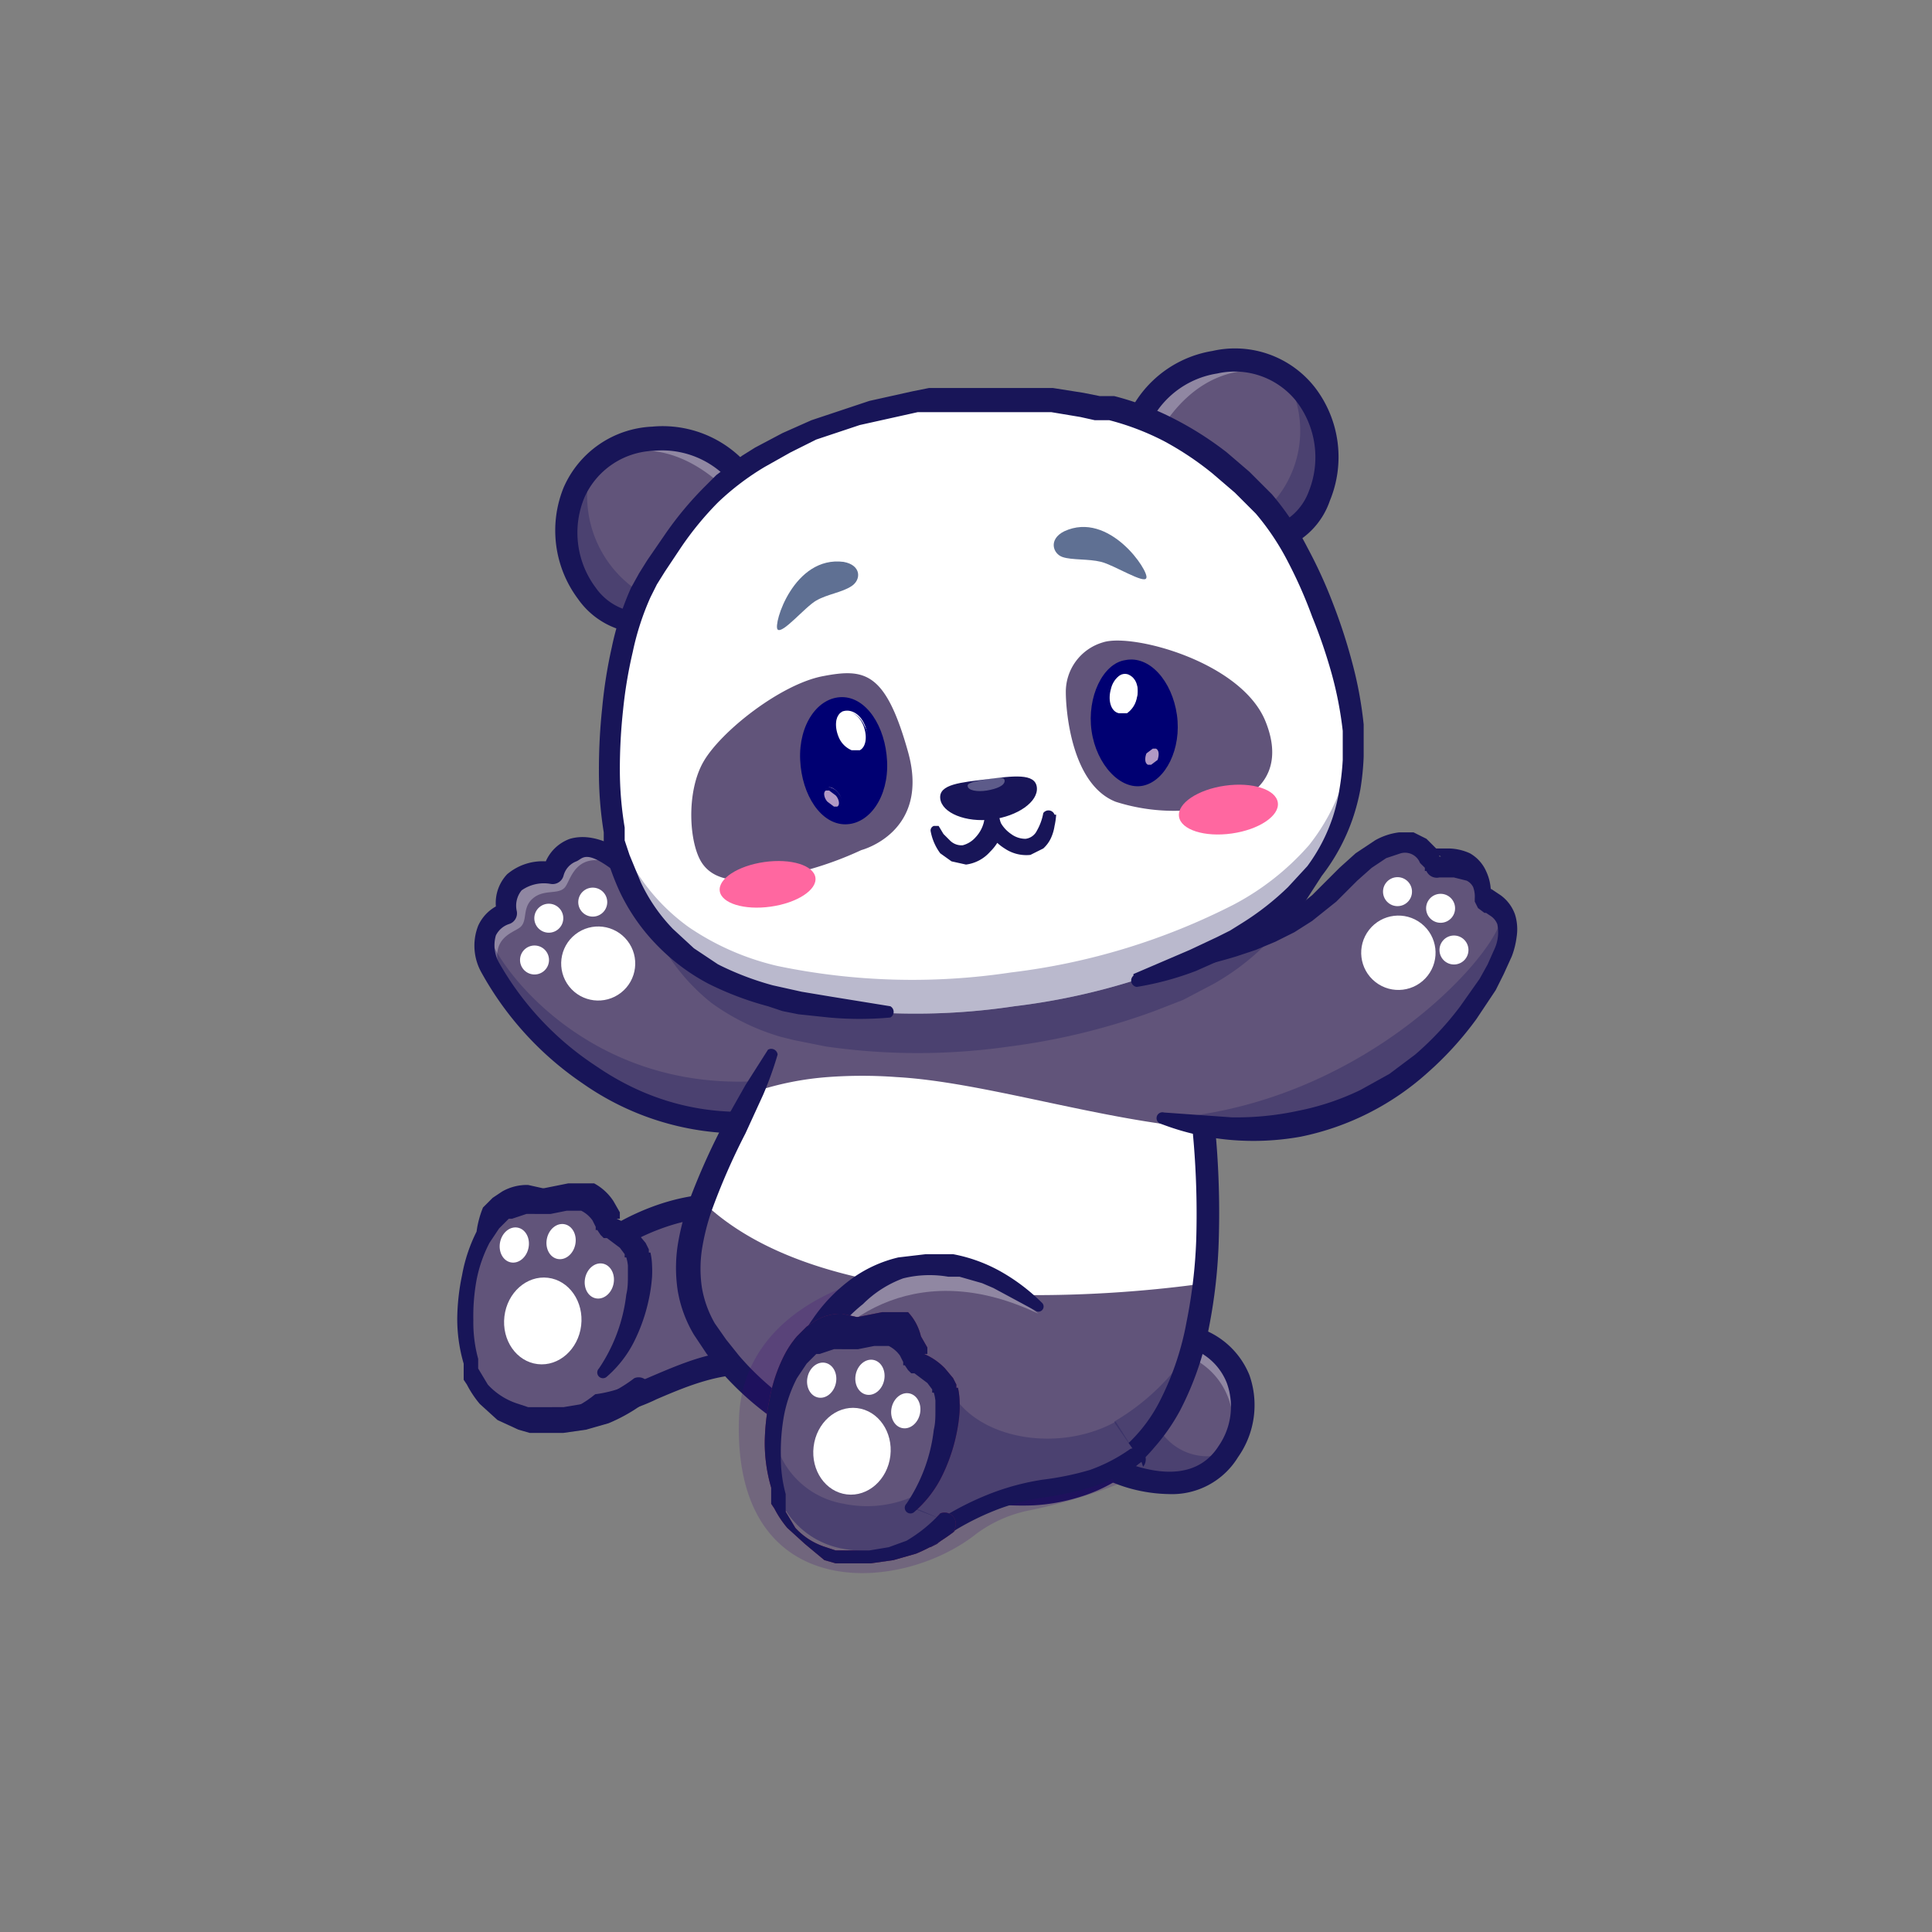 <svg id="Layer_1" data-name="Layer 1" xmlns="http://www.w3.org/2000/svg" viewBox="0 0 120 120">
  <rect x="0" y="0" width="120" height="120" fill="#808080" stroke="none"/>
  <title>Container1</title>
  <g>
    <g>
      <g>
        <path d="M68.6,84.6s3-2.1,5.4-1.5,4.3,3.9,2.3,7.1-7.7.9-7.7.9Z" style="fill: #61547a"/>
        <g style="opacity: 0.3">
          <path d="M68.6,84.6v.6c1-.6,3.1-1.6,4.8-1.1a4.5,4.5,0,0,1,2.6,6.5l.2-.3c2-3.2.3-6.4-2.3-7.1S68.6,84.6,68.6,84.6Z" style="fill: #fff"/>
        </g>
        <g style="opacity: 0.3">
          <path d="M76.4,90.1h0c-2.3,4-7.8,1-7.8,1V84.6a10.6,10.6,0,0,1,2.9-1.4v3.6a3.5,3.5,0,0,0,4.8,3.4Z" style="fill: #181558"/>
        </g>
        <path d="M72.6,92.8a9.6,9.6,0,0,1-4.3-1.1.7.7,0,0,1-.4-.6V84.6a.7.7,0,0,1,.3-.6c.1-.1,3.3-2.3,6-1.6a5.1,5.1,0,0,1,3.4,3,5.6,5.6,0,0,1-.7,5.1A4.8,4.8,0,0,1,72.6,92.8Zm-3.3-2.2c1.2.5,4.7,1.9,6.4-.8a4.3,4.3,0,0,0,.5-3.9,3.7,3.7,0,0,0-2.4-2.2c-1.5-.4-3.6.6-4.5,1.2Z" style="fill: #181558"/>
      </g>
      <path d="M52.6,68.6c-14.1,4.9-21.3-6.8-22-8.4s1-3.4,1-3.4c-.4-3,2.9-2.5,2.9-2.5s.8-3.8,5.9.8l.6.5C44,58,48.5,58.8,52,59.1h.3l.2,6.8v2.6Z" style="fill: #61547a"/>
      <g style="opacity: 0.3">
        <path d="M38.9,54c-3.1-1.6-3.4.6-3.8,1.1s-1.3.1-2,.7-.3,1.4-.8,1.8-2.2.7-1,3.4a17,17,0,0,0,2.6,3.7,17.9,17.9,0,0,1-3.4-4.4c-1.3-2.7,1-3.4,1-3.4-.4-3,2.8-2.5,2.8-2.5S35,51.1,38.9,54Z" style="fill: #fff"/>
      </g>
      <g style="opacity: 0.3">
        <path d="M52.6,68.6h0c-14.1,4.9-21.3-6.8-22-8.4a2.8,2.8,0,0,1-.2-2.3v.3c.9,2.5,7.6,11.1,20,8.5A1.8,1.8,0,0,1,52.6,68.6Z" style="fill: #181558"/>
      </g>
      <path d="M46,70.4a17.1,17.1,0,0,1-9.8-3.1,20,20,0,0,1-6.3-6.9,3.4,3.4,0,0,1-.2-2.9,2.6,2.6,0,0,1,1.1-1.2,2.6,2.6,0,0,1,.7-2,3.4,3.4,0,0,1,2.4-.8,2.6,2.6,0,0,1,1.5-1.4c1.4-.4,3.1.3,5.3,2.3s8.1,3.7,11.7,3.9a.7.7,0,1,1-.1,1.4c-3.8-.2-9.1-1.1-12.5-4.2s-3.5-2.2-4-2a1.3,1.3,0,0,0-.8.9.7.7,0,0,1-.8.5,2.4,2.4,0,0,0-1.8.4,1.5,1.5,0,0,0-.3,1.3.7.7,0,0,1-.5.8h0a1.4,1.4,0,0,0-.8.7,2.2,2.2,0,0,0,.2,1.7A18.7,18.7,0,0,0,37,66.2c4.5,3.1,9.7,3.7,15.4,1.7a.7.7,0,1,1,.5,1.3A20.7,20.7,0,0,1,46,70.4Z" style="fill: #181558"/>
      <ellipse cx="37.1" cy="59.9" rx="2.3" ry="2.3" transform="translate(-29 35.6) rotate(-38.1)" style="fill: #fff"/>
      <circle cx="33.2" cy="59.6" r="0.9" transform="translate(-30.5 35.2) rotate(-39.9)" style="fill: #fff"/>
      <circle cx="34.1" cy="57.1" r="0.9" transform="translate(-28.7 35.1) rotate(-39.9)" style="fill: #fff"/>
      <circle cx="36.8" cy="56.1" r="0.9" transform="translate(-27.4 36.6) rotate(-39.9)" style="fill: #fff"/>
      <path d="M47.9,84.7c-6-1.2-11,5.4-14.2,1.3s5.7-12.3,12.4-11.1" style="fill: #61547a"/>
      <path d="M36.3,88.1a3.8,3.8,0,0,1-3.1-1.6c-1.3-1.6-1.3-3.7,0-5.8,2.2-3.7,8.1-7.3,13-6.4a.7.7,0,1,1-.2,1.4c-4.3-.7-9.7,2.5-11.6,5.8-.7,1.1-1.3,2.8-.1,4.2s3.1,1.1,5.9-.1,4.9-2.1,7.9-1.5a.7.7,0,1,1-.3,1.4c-2.5-.5-4.9.5-7,1.4A12.2,12.2,0,0,1,36.3,88.1Z" style="fill: #181558"/>
      <path d="M74.8,79.6c-.8,7.7-4,13.5-11.7,13.1a20.7,20.7,0,0,1-5.3-1.1C53,90.1,48.1,88.3,44.7,84l-.8-1.2c-1.7-2.6-1.4-5.3-.3-8.3a65.7,65.7,0,0,1,3.2-6.8c1.9-3.8,4-8,4.6-12.8l20.3,1.3A73.1,73.1,0,0,1,74.7,70,47.3,47.3,0,0,1,74.8,79.6Z" style="fill: #fff"/>
      <path d="M74.9,79.7a28.4,28.4,0,0,1-.5,3.3c-.7,3.3-2,6-4.2,7.7s-6.7,2.9-12.4,1-10.6-3.7-13.9-8.8c-1.7-2.6-1.4-5.3-.3-8.3h0C51.4,82.2,69.4,80.5,74.9,79.7Z" style="fill: #61547a"/>
      <g style="opacity: 0.3">
        <path d="M74.4,83c-.7,3.3-2,6-4.2,7.7l-1-2.4A14.1,14.1,0,0,0,74.4,83Z" style="fill: #181558"/>
      </g>
      <path d="M74.8,70.1c-6.4-.5-13.7-2.9-19.1-3.2a28.9,28.9,0,0,0-4.3,0,18.8,18.8,0,0,0-4.5.9c.6-1.1.7-2.5,1.2-3.6s2.2-3.8,2.8-5.9a25.9,25.9,0,0,0,.7-3.3l20.3,1.3c.4,1.2.7,2.4,1,3.6l.6,2.3A70.9,70.9,0,0,1,74.7,70Z" style="fill: #61547a"/>
      <path d="M72.5,56A68.2,68.2,0,0,1,75,66.4,55.3,55.3,0,0,1,75.7,77a32.8,32.8,0,0,1-.6,5.4,19.1,19.1,0,0,1-1.8,5.2,12.3,12.3,0,0,1-1.6,2.3,10.2,10.2,0,0,1-2.1,1.9,9.9,9.9,0,0,1-2.6,1.2,11.8,11.8,0,0,1-2.8.5,18.2,18.2,0,0,1-5.4-.6l-1.3-.4L56.3,92l-2.5-.9a28.5,28.5,0,0,1-4.9-2.4,18.9,18.9,0,0,1-4.2-3.6l-.4-.5-.4-.5-.8-1.2a7.9,7.9,0,0,1-1-2.7,9.4,9.4,0,0,1,0-2.9,15.6,15.6,0,0,1,.7-2.7A42,42,0,0,1,45,69.7l1.3-2.3,1.4-2.2a.4.4,0,0,1,.6.3,21.9,21.9,0,0,1-.9,2.5l-1.1,2.4a40.7,40.7,0,0,0-2.1,4.8,14.2,14.2,0,0,0-.6,2.4,8,8,0,0,0,0,2.4,6.7,6.7,0,0,0,.8,2.2l.7,1,.4.5.4.5a17.4,17.4,0,0,0,3.8,3.3,27.3,27.3,0,0,0,4.6,2.3l2.5.9L58,91l1.2.4a16.8,16.8,0,0,0,5,.6,9.2,9.2,0,0,0,4.7-1.4,9.6,9.6,0,0,0,3.2-3.7,17.8,17.8,0,0,0,1.6-4.8,31.4,31.4,0,0,0,.6-5.1,53.9,53.9,0,0,0-.7-10.4,66.8,66.8,0,0,0-2.5-10.2h0a.7.7,0,1,1,1.3-.4Z" style="fill: #181558"/>
      <g style="opacity: 0.3">
        <polygon points="86.5 66.8 86.5 66.8 86.5 66.8 86.5 66.8" style="fill: #fff"/>
      </g>
      <path d="M93.2,59.2c-.6,1.6-6,12.4-18.5,10.8L72,69.5l-.4-6.7L71.4,60l1.4-.2a24,24,0,0,0,6.6-2.1,13,13,0,0,0,3.6-2.7c4.6-5,5.8-1.3,5.8-1.3s3.2-.8,3.1,2.2C92,55.9,94.2,56.4,93.2,59.2Z" style="fill: #61547a"/>
      <g style="opacity: 0.3">
        <path d="M72,69.5h0c14.4,3.6,20.6-8.6,21.2-10.3a2.8,2.8,0,0,0,0-2.3v.3C92.5,59.8,84.2,68.8,72,69.5Z" style="fill: #181558"/>
      </g>
      <path d="M71.3,59.4a29.1,29.1,0,0,0,4.8-1.1l1.2-.4,1.1-.5,1.1-.5,1-.6.5-.3.5-.4.4-.4.4-.4.2-.2.2-.2.5-.5,1-.9,1.2-.8a4,4,0,0,1,1.5-.5h.9l.8.4.6.6.2.3v.2h.1l-.8-.5H90a3.3,3.3,0,0,1,1.3.3,2.4,2.4,0,0,1,1,1.1,3.1,3.1,0,0,1,.3,1.3h0v-.2h0l.6.4a2.5,2.5,0,0,1,.9,1.2,3.1,3.1,0,0,1,.1,1.4,5.2,5.2,0,0,1-.3,1.2l-.5,1.1-.5,1-1.2,1.8a20.6,20.6,0,0,1-3,3.3,16.8,16.8,0,0,1-7.9,4,16.6,16.6,0,0,1-4.4.2,15.9,15.9,0,0,1-4.3-1,.3.3,0,0,1,.2-.7h0l4.2.3a18.1,18.1,0,0,0,4.1-.4,16,16,0,0,0,3.9-1.3l1.8-1,1.6-1.2a18.9,18.9,0,0,0,2.8-3l1.2-1.7.5-.9.4-.9a2.5,2.5,0,0,0,.2-1.6,1.1,1.1,0,0,0-.4-.5l-.3-.2h-.1l-.4-.3-.2-.4v-.2h0a1.7,1.7,0,0,0-.1-.7.9.9,0,0,0-.4-.4l-.8-.2h-.9a.7.7,0,0,1-.8-.4h-.1v-.2l-.3-.3A1,1,0,0,0,87,53l-.9.3-.9.6-.9.8-.4.4-.2.2-.2.2-.5.5-.5.4-.5.4-.5.4-1.1.7-1.2.6-1.2.5-1.2.4a30.4,30.4,0,0,1-5.1,1.1.7.7,0,0,1-.2-1.4Z" style="fill: #181558"/>
      <path d="M37.6,37.8c.9.7,2,1.1,2.7.1l.6-1a12.9,12.9,0,0,1,1.5-2.3,14.2,14.2,0,0,1,3.8-3.1.9.9,0,0,0,.5-.9c-.4-2-2-3.3-5.3-3.4a6.9,6.9,0,0,0-4.5,1.5l-.3.3h-.4a3.2,3.2,0,0,0-.5.9A6.3,6.3,0,0,0,37.6,37.8Z" style="fill: #61547a"/>
      <g style="opacity: 0.3">
        <path d="M36.9,28.8c4.6-2.5,8.2,1.4,9.3,2.8a.9.9,0,0,0,.5-.9c-.4-2-2-3.3-5.3-3.4A6.9,6.9,0,0,0,36.9,28.8Z" style="fill: #fff"/>
      </g>
      <g style="opacity: 0.3">
        <path d="M37.6,37.8c.9.7,2,1.1,2.7.1l.6-1a2.4,2.4,0,0,1-1.7-.5,7.1,7.1,0,0,1-2.5-7.4h-.4a3.2,3.2,0,0,0-.5.9A6.3,6.3,0,0,0,37.6,37.8Z" style="fill: #181558"/>
      </g>
      <path d="M39.4,39.3a5,5,0,0,1-3.5-2.1,7.1,7.1,0,0,1-.9-6.9,6.3,6.3,0,0,1,5.5-3.8,7,7,0,0,1,6.9,3.8.7.7,0,0,1-1.3.7,5.6,5.6,0,0,0-5.5-3,4.9,4.9,0,0,0-4.3,2.9,5.7,5.7,0,0,0,.7,5.6,3.6,3.6,0,0,0,2.4,1.5.7.7,0,0,1,.1,1.4Z" style="fill: #181558"/>
      <path d="M70.7,27.5c.2,1.6,1.8.6,4.9,2.8A18.1,18.1,0,0,1,78,32.4a2.1,2.1,0,0,0,3-.4,6.3,6.3,0,0,0,0-7.6c-1-1.5-3.8-2.3-6.3-1.6S70.5,25.4,70.7,27.5Z" style="fill: #61547a"/>
      <g style="opacity: 0.3">
        <path d="M77.3,31.7l.7.7a2.1,2.1,0,0,0,3-.4,6.3,6.3,0,0,0,0-7.6,3.6,3.6,0,0,0-1.2-1.1,6.7,6.7,0,0,1-.4,7.5A2.3,2.3,0,0,1,77.3,31.7Z" style="fill: #181558"/>
      </g>
      <g style="opacity: 0.3">
        <path d="M79.5,23.2c-5.1-1.2-7.6,3.5-8.2,5.1-.4-.2-.6-.4-.7-.8-.2-2,1.1-3.7,4.2-4.6A6.9,6.9,0,0,1,79.5,23.2Z" style="fill: #fff"/>
      </g>
      <path d="M79.4,34a.7.7,0,0,1-.1-1.4,3.6,3.6,0,0,0,2-2.1,5.7,5.7,0,0,0-.8-5.6,4.9,4.9,0,0,0-4.9-1.7A5.6,5.6,0,0,0,71,27.5a.7.7,0,0,1-1.4-.3,7,7,0,0,1,5.7-5.4,6.3,6.3,0,0,1,6.4,2.3,7.1,7.1,0,0,1,.9,7,4.8,4.8,0,0,1-3,3Z" style="fill: #181558"/>
      <g style="opacity: 0.3">
        <path d="M79.5,57.7a15.1,15.1,0,0,1-4.1,3.4l-1.9,1-1.8.7a41.5,41.5,0,0,1-9,2.2A40,40,0,0,1,51.3,65l-2-.4-.8-.2a13.9,13.9,0,0,1-4.3-2.1,12.4,12.4,0,0,1-4.4-7v-.6c3.1,2.5,7.6,3.3,11.2,3.5a25.9,25.9,0,0,0,.7-3.3l20.3,1.3c.4,1.2.7,2.4,1,3.6A24,24,0,0,0,79.5,57.7Z" style="fill: #181558"/>
      </g>
      <path d="M38,51.8l.2.8a12.4,12.4,0,0,0,4.8,7.1,16.3,16.3,0,0,0,5.5,2.4,41.2,41.2,0,0,0,14.5.4,41.1,41.1,0,0,0,13.8-4.2,16.3,16.3,0,0,0,4.7-3.7,12.4,12.4,0,0,0,2.7-8.1,9.7,9.7,0,0,0,0-1.1C83.7,41.4,81.1,34,78,31a27.4,27.4,0,0,0-4.2-3.4c-3.3-2.1-7.5-3.3-14.7-2.9H57.9l-1.2.2c-7.1,1.4-10.8,3.8-13.5,6.7A27.7,27.7,0,0,0,40,36C37.7,39.9,37.2,47.9,38,51.8Z" style="fill: #fff"/>
      <g style="opacity: 0.3">
        <path d="M38.1,51.8l.2.8A12.4,12.4,0,0,0,43,59.7a16.3,16.3,0,0,0,5.5,2.4,41.2,41.2,0,0,0,14.5.4,41.1,41.1,0,0,0,13.8-4.2,16.3,16.3,0,0,0,4.7-3.7,12.4,12.4,0,0,0,2.7-8.1,9.7,9.7,0,0,0,0-1.1l-.2-1h0a12.4,12.4,0,0,1-2.7,8.1,16.3,16.3,0,0,1-4.7,3.7,41.1,41.1,0,0,1-13.8,4.2,41.1,41.1,0,0,1-14.5-.4,16.3,16.3,0,0,1-5.5-2.4A12.4,12.4,0,0,1,38,50.6h0C38,50.9,38,51.4,38.1,51.8Z" style="fill: #181558"/>
      </g>
      <path d="M70.4,60.5,73.9,59l1.7-.8.8-.4.8-.5A17,17,0,0,0,80,55.1l1.2-1.3a10.9,10.9,0,0,0,1.6-3.1,11.5,11.5,0,0,0,.4-1.7,16.3,16.3,0,0,0,.2-1.8V45.4a22.9,22.9,0,0,0-.7-3.6,32.6,32.6,0,0,0-1.2-3.5A28.3,28.3,0,0,0,80,34.9a15.7,15.7,0,0,0-2-3l-1.3-1.3-.7-.6-.7-.6a19.1,19.1,0,0,0-3-2,16.2,16.2,0,0,0-3.4-1.3H68l-.9-.2-1.8-.3H57l-.9.2-.9.2-.9.2-.9.2-.9.3-.9.3-.9.3-.8.4-.8.4-1.6.9a16.2,16.2,0,0,0-2.9,2.2A19.7,19.7,0,0,0,42.3,34l-1,1.5-.5.8-.4.8a16.7,16.7,0,0,0-1.1,3.4,28.1,28.1,0,0,0-.6,3.6,34.2,34.2,0,0,0-.2,3.7,21.9,21.9,0,0,0,.3,3.6v.8l.3.9.7,1.7a10.7,10.7,0,0,0,2,2.9l1.3,1.2,1.5,1a18.1,18.1,0,0,0,3.4,1.3l.9.2.9.2,1.8.3,3.7.6h0a.4.4,0,0,1,0,.7,21,21,0,0,1-3.8,0l-1.9-.2-1-.2-.9-.3a19.5,19.5,0,0,1-3.7-1.4,12.7,12.7,0,0,1-3.2-2.4,12.3,12.3,0,0,1-2.3-3.3,15.5,15.5,0,0,1-.7-1.8l-.3-.9v-1a23.5,23.5,0,0,1-.3-3.9,35.7,35.7,0,0,1,.2-3.8,29.9,29.9,0,0,1,.6-3.8,18,18,0,0,1,1.2-3.7l.5-.9.5-.8,1.1-1.6a21.2,21.2,0,0,1,2.5-3l.7-.7.8-.6.8-.6.8-.5,1.7-.9.9-.4.9-.4.9-.3.9-.3.9-.3.9-.3.9-.2.9-.2.9-.2,1-.2h7.7l1.9.3,1,.2h.9a17.7,17.7,0,0,1,3.7,1.4,20.6,20.6,0,0,1,3.3,2.1l.7.6.7.6,1.4,1.4a17.1,17.1,0,0,1,2.2,3.3,29.2,29.2,0,0,1,1.6,3.5,34.1,34.1,0,0,1,1.2,3.7,24.3,24.3,0,0,1,.7,3.8v2a16.4,16.4,0,0,1-.2,2,13,13,0,0,1-.5,1.9,12.4,12.4,0,0,1-1.9,3.5L81,56.1a18.4,18.4,0,0,1-3.1,2.4L77,59l-.9.5-1.8.8a18.6,18.6,0,0,1-3.7,1,.4.4,0,0,1-.2-.7Z" style="fill: #181558"/>
      <path d="M77.1,49.6s3-1.1,1.5-4.8-8.3-5.5-10.1-4.9A3.2,3.2,0,0,0,66.2,43c0,1,.3,5.7,3.1,6.8A11.9,11.9,0,0,0,77.1,49.6Z" style="fill: #61547a"/>
      <path d="M53.5,52.8s4.3-1.1,2.9-6.1-2.7-5.2-5.3-4.7-6.3,3.4-7.4,5.3-.9,5.1-.1,6.3,2.5,1.3,5,.8A21.5,21.5,0,0,0,53.5,52.8Z" style="fill: #61547a"/>
      <path d="M65.6,50.6a4.4,4.4,0,0,1-.1.7,2.8,2.8,0,0,1-.2.7,2,2,0,0,1-.5.7l-.8.4a2.4,2.4,0,0,1-1.6-.4,3,3,0,0,1-1.1-1.2h1a2.9,2.9,0,0,1-.8,1.4,2.4,2.4,0,0,1-1.5.8l-.9-.2-.7-.5a3.3,3.3,0,0,1-.6-1.4.3.3,0,0,1,.2-.3h.3l.3.5.4.4a1,1,0,0,0,.8.3,1.6,1.6,0,0,0,.8-.5,2.1,2.1,0,0,0,.5-.9l.3-1.4.7,1.3a2.1,2.1,0,0,0,.7.8,1.5,1.5,0,0,0,.9.3.9.9,0,0,0,.7-.5,3.4,3.4,0,0,0,.4-1.1h0a.4.4,0,0,1,.7.1Z" style="fill: #181558"/>
      <polygon points="61.6 48.9 62.3 51.7 61.2 51.8 61.3 48.9 61.6 48.9" style="fill: #181558"/>
      <path d="M58.4,49.6c.1.9,1.6,1.5,3.2,1.3s2.9-1.1,2.8-2-1.5-.7-3.1-.5S58.3,48.7,58.4,49.6Z" style="fill: #181558"/>
      <g style="opacity: 0.3">
        <path d="M60.1,48.8c0,.3.6.4,1.2.3s1.1-.3,1.1-.6-.5-.2-1.1-.1S60.1,48.6,60.1,48.8Z" style="fill: #fff"/>
      </g>
      <path d="M48.3,39.1c-.3-.3,1-4.6,4.1-4.2,1.1.2,1.1,1.1.5,1.5s-1.5.5-2.2.9S48.6,39.4,48.3,39.1Z" style="fill: #5f7093"/>
      <path d="M71.2,35.9c.2-.4-2.3-4.2-5.1-2.9-1,.5-.7,1.4-.1,1.6s1.6.1,2.4.3S71.1,36.3,71.2,35.9Z" style="fill: #5f7093"/>
      <ellipse cx="76.3" cy="50.3" rx="3.1" ry="1.5" transform="matrix(0.99, -0.14, 0.14, 0.99, -6.28, 11.17)" style="fill: #ff67a0"/>
      <ellipse cx="47.7" cy="54.9" rx="3" ry="1.4" transform="translate(-7.2 7.2) rotate(-8)" style="fill: #ff67a0"/>
      <g style="opacity: 0.3">
        <polygon points="62.4 92.7 62.4 92.7 62.4 92.7 62.4 92.7" style="fill: #fff"/>
      </g>
      <g style="opacity: 0.2">
        <path d="M69.4,92.2A33.9,33.9,0,0,1,64,93.8a8.2,8.2,0,0,0-3.4,1.5c-4.7,3.7-15.1,4.4-14.7-7.2.2-5.3,4.7-7.5,6.9-8.3h0l.9.7,6.1,4.8a104.5,104.5,0,0,0,9,6.5H69Z" style="fill: #390075"/>
      </g>
      <path d="M70.5,90.2c-4.3,3-6,.8-11.6,4.3l-1.4.9c-3.8,1.4-4.3.5-6.5-1.5-5.5-5.1,1.6-21.5,13.5-12.3" style="fill: #61547a"/>
      <g style="opacity: 0.3">
        <path d="M70.5,90.2c-4.3,3-6,.8-11.6,4.3l-1.4.9c-3.8,1.4-4.3.5-6.5-1.5a7,7,0,0,1-1.9-5.6,5.9,5.9,0,0,0,1.7,3.1c2.1,2,2.3,1.9,6.1.5.3-.1,2-4.4,2-5.8,1.5,3.3,6.8,4.2,10.4,2.2Z" style="fill: #181558"/>
      </g>
      <g style="opacity: 0.3">
        <path d="M64.5,81.6c-7.1-3.4-12.5-.2-15,4.4C51,80.5,56.7,75.7,64.5,81.6Z" style="fill: #fff"/>
      </g>
      <path d="M70.9,90.8A11.7,11.7,0,0,1,68,92.3a19.2,19.2,0,0,1-3.1.7,13.9,13.9,0,0,0-2.8.7A16.7,16.7,0,0,0,59.4,95l-.6.4-.6.5-.4.2h-.4l-.8.2-1.6.3H54l-.9-.3a5.5,5.5,0,0,1-1.4-1l-1.1-1.1a6.5,6.5,0,0,1-1.8-2.9,9.5,9.5,0,0,1-.4-3.3,12.2,12.2,0,0,1,.6-3.2,11.8,11.8,0,0,1,1.5-2.9,10.1,10.1,0,0,1,2.3-2.4,8.1,8.1,0,0,1,3-1.4l1.7-.2h1.7a9.7,9.7,0,0,1,3,1.1,12,12,0,0,1,2.5,1.9.3.3,0,0,1-.4.5h0l-2.6-1.4-.7-.3-.7-.2-.7-.2h-.7a6.8,6.8,0,0,0-2.8.1A6.9,6.9,0,0,0,53.6,81a9.8,9.8,0,0,0-3.2,4.6,10.7,10.7,0,0,0-.6,2.8,8,8,0,0,0,.3,2.8,5.1,5.1,0,0,0,1.4,2.3l1.1,1,1.1.7a2.3,2.3,0,0,0,1.2.2l1.4-.3.7-.2h.5l.6-.4.7-.4a18.1,18.1,0,0,1,2.9-1.4,15.3,15.3,0,0,1,3.1-.8,18,18,0,0,0,2.9-.6,10.3,10.3,0,0,0,2.5-1.3h0a.7.7,0,0,1,.8,1.1Z" style="fill: #181558"/>
      <g>
        <path d="M58.8,94.5a7.7,7.7,0,0,1-6.4,1.7,5.3,5.3,0,0,1-4.2-3.7c-.9-2.3-.6-7.8,2-9.6a2.2,2.2,0,0,1,2.4-.4h.2a3.6,3.6,0,0,1,2.1-.2,2.6,2.6,0,0,1,2.1,2l.2.2a3,3,0,0,1,1.7,1.7c.4,1,0,5.2-2.2,7.5" style="fill: #686779"/>
        <path d="M59.3,95.1a10.4,10.4,0,0,1-2.4,1.4l-1.4.4-1.4.2H51.9l-.7-.2L50,95.9l-1.1-1a6.4,6.4,0,0,1-.8-1.2l-.2-.3v-1a9.9,9.9,0,0,1-.4-2.8,13.8,13.8,0,0,1,.3-2.7,9.9,9.9,0,0,1,.9-2.7,6.1,6.1,0,0,1,.8-1.2l.3-.3.3-.3.3-.2.3-.2a3.1,3.1,0,0,1,1.6-.4l.9.2h.1l1.5-.3h1.6A3.3,3.3,0,0,1,57.2,83l.4.7v.4h-.2a3.9,3.9,0,0,1,1.3.9l.5.6.2.4v.2h.1a4.1,4.1,0,0,1,.1.8,6.9,6.9,0,0,1,0,.7,9.9,9.9,0,0,1-.2,1.4,10.9,10.9,0,0,1-.9,2.6,7.1,7.1,0,0,1-1.7,2.2.3.3,0,0,1-.5-.5h0a10.3,10.3,0,0,0,1.7-4.6c.1-.4.1-.8.1-1.2s0-.4,0-.6a2.8,2.8,0,0,0-.1-.5h-.1v-.2l-.3-.4-.8-.6h-.2l-.2-.2-.2-.3h-.1v-.2l-.2-.4a1.9,1.9,0,0,0-.7-.6h-.9l-1,.2H51.8l-.9.3h-.2l-.2.2-.2.2-.2.2-.6.9a8.5,8.5,0,0,0-.8,2.3,12.5,12.5,0,0,0-.2,2.5,8.6,8.6,0,0,0,.3,2.4v1.1l.6,1a4.3,4.3,0,0,0,1.9,1.2l.6.2H54l1.2-.2,1.1-.4A9,9,0,0,0,58.4,94h0a.7.7,0,0,1,.8,1.1Z" style="fill: #6b184e"/>
      </g>
      <path d="M58.8,94.5a7.7,7.7,0,0,1-6.4,1.7,5.3,5.3,0,0,1-4.2-3.7c-.9-2.3-.6-7.8,2-9.6a2.2,2.2,0,0,1,2.4-.4h.2a3.6,3.6,0,0,1,2.1-.2,2.6,2.6,0,0,1,2.1,2l.2.2a3,3,0,0,1,1.7,1.7c.4,1,0,5.2-2.2,7.5" style="fill: #61547a"/>
      <g style="opacity: 0.3">
        <path d="M58.8,94.5a7.7,7.7,0,0,1-6.4,1.7,5.3,5.3,0,0,1-4.2-3.7,10.1,10.1,0,0,1-.4-4.4,6.7,6.7,0,0,0,.4,1.6,5.3,5.3,0,0,0,4.2,3.7,7.1,7.1,0,0,0,5-.8l-.7,1Z" style="fill: #181558"/>
      </g>
      <path d="M59.3,95.1a10.4,10.4,0,0,1-2.4,1.4l-1.4.4-1.4.2H51.9l-.7-.2L50,95.9l-1.1-1a6.4,6.4,0,0,1-.8-1.2l-.2-.3v-1a9.9,9.9,0,0,1-.4-2.8,13.8,13.8,0,0,1,.3-2.7,9.9,9.9,0,0,1,.9-2.7,6.1,6.1,0,0,1,.8-1.2l.3-.3.3-.3.3-.2.3-.2a3.1,3.1,0,0,1,1.6-.4l.9.2h.1l1.5-.3h1.6A3.3,3.3,0,0,1,57.2,83l.4.7v.4h-.2a3.9,3.9,0,0,1,1.3.9l.5.6.2.4v.2h.1a4.1,4.1,0,0,1,.1.8,6.9,6.9,0,0,1,0,.7,9.9,9.9,0,0,1-.2,1.4,10.9,10.9,0,0,1-.9,2.6,7.1,7.1,0,0,1-1.7,2.2.3.3,0,0,1-.5-.5h0a10.3,10.3,0,0,0,1.7-4.6c.1-.4.1-.8.1-1.2s0-.4,0-.6a2.8,2.8,0,0,0-.1-.5h-.1v-.2l-.3-.4-.8-.6h-.2l-.2-.2-.2-.3h-.1v-.2l-.2-.4a1.9,1.9,0,0,0-.7-.6h-.9l-1,.2H51.8l-.9.3h-.2l-.2.2-.2.2-.2.2-.6.9a8.5,8.5,0,0,0-.8,2.3,12.5,12.5,0,0,0-.2,2.5,8.6,8.6,0,0,0,.3,2.4v1.1l.6,1a4.3,4.3,0,0,0,1.9,1.2l.6.2H54l1.2-.2,1.1-.4A9,9,0,0,0,58.4,94h0a.7.7,0,0,1,.8,1.1Z" style="fill: #181558"/>
      <ellipse cx="52.8" cy="90.1" rx="2.7" ry="2.4" transform="translate(-42.8 131.9) rotate(-83.2)" style="fill: #fff"/>
      <ellipse cx="56.3" cy="87.7" rx="1.1" ry="0.9" transform="translate(-41.1 124.8) rotate(-78.2)" style="fill: #fff"/>
      <ellipse cx="54" cy="85.6" rx="1.1" ry="0.9" transform="translate(-40.8 120.9) rotate(-78.2)" style="fill: #fff"/>
      <ellipse cx="51.1" cy="85.8" rx="1.1" ry="0.9" transform="translate(-43.4 118.2) rotate(-78.2)" style="fill: #fff"/>
      <ellipse cx="86.4" cy="59.2" rx="2.3" ry="2.3" transform="matrix(0.62, -0.79, 0.79, 0.62, -13.48, 90.73)" style="fill: #fff"/>
      <circle cx="90.3" cy="58.9" r="0.9" transform="translate(-12.8 90.5) rotate(-50.1)" style="fill: #fff"/>
      <circle cx="89.5" cy="56.4" r="0.9" transform="translate(-11.2 88.9) rotate(-50.1)" style="fill: #fff"/>
      <circle cx="86.8" cy="55.3" r="0.9" transform="translate(-11.3 86.5) rotate(-50.1)" style="fill: #fff"/>
      <g>
        <path d="M52.3,43.3c-1.5,0-2.7,1.7-2.6,3.9s1.3,4,2.8,4,2.7-1.7,2.6-3.9S53.8,43.3,52.3,43.3Z" style="fill: #000072"/>
        <g>
          <path d="M52.3,44.2c-.4.2-.6,1-.3,1.7s.9,1.1,1.4.8.6-1,.3-1.7S52.8,44,52.3,44.2Z" style="fill: #fff"/>
          <path d="M53.1,46.9h-.3a1.6,1.6,0,0,1-.9-.9,1.4,1.4,0,0,1,.3-1.8h.6a1.6,1.6,0,0,1,.9.9,1.4,1.4,0,0,1-.3,1.8Zm-.5-2.7h-.3c-.4.2-.5.9-.2,1.6a1.5,1.5,0,0,0,.8.8h.5c.4-.2.5-.9.2-1.6a1.5,1.5,0,0,0-.8-.8Z" style="fill: #000072"/>
        </g>
        <g>
          <path d="M51.3,49a.7.7,0,0,0,0,.9c.2.3.6.4.8.3a.7.7,0,0,0,0-.9C51.8,48.9,51.5,48.8,51.3,49Z" style="fill: #b199c5"/>
          <path d="M51.8,50.4h-.1a.9.9,0,0,1-.6-.4.8.8,0,0,1,0-1.1h.4a.9.9,0,0,1,.6.4.8.8,0,0,1,0,1.1Zm-.5-1.3c-.2.1-.1.5.1.7l.4.3H52c.2-.1.1-.5-.1-.7l-.4-.3Z" style="fill: #000072"/>
        </g>
      </g>
      <g>
        <path d="M69.9,41c1.5-.3,2.9,1.3,3.2,3.4s-.7,4.1-2.1,4.4-2.9-1.3-3.2-3.4S68.5,41.2,69.9,41Z" style="fill: #000072"/>
        <g>
          <path d="M70.1,41.9c.5.2.7.9.5,1.6s-.7,1.2-1.2,1-.7-.9-.5-1.6S69.6,41.7,70.1,41.9Z" style="fill: #fff"/>
          <path d="M69.6,44.6h-.2c-.5-.2-.8-.9-.6-1.7a1.6,1.6,0,0,1,.7-1h.6c.5.2.8.9.6,1.7a1.6,1.6,0,0,1-.7,1Zm.3-2.7h-.3a1.5,1.5,0,0,0-.6.9c-.2.7,0,1.4.5,1.5h.5a1.5,1.5,0,0,0,.6-.9c.2-.7,0-1.4-.5-1.5h-.2Z" style="fill: #000072"/>
        </g>
        <g>
          <path d="M71.9,46.4a.7.7,0,0,1,.1.9c-.2.4-.5.5-.7.4a.7.7,0,0,1-.1-.9C71.3,46.4,71.6,46.3,71.9,46.4Z" style="fill: #b199c5"/>
          <path d="M71.4,47.9h-.3a.8.8,0,0,1-.1-1.1.9.9,0,0,1,.5-.5h.4a.8.8,0,0,1,.1,1.1.9.9,0,0,1-.5.5Zm.3-1.4h-.1l-.4.3c-.1.3-.1.6.1.7h.2l.4-.3c.1-.3.1-.6-.1-.7Z" style="fill: #000072"/>
        </g>
      </g>
    </g>
    <path d="M31.4,74.6s-7.2,9.3,1.7,13.6c0,0,6.8-.4,6.4-8.5,0,0,.8-2.1-1.7-4.2,0,0-2.5-2.5-3.8-.8Z" style="fill: #61547a"/>
    <path d="M40.2,87a10.4,10.4,0,0,1-2.4,1.4l-1.4.4L35,89H32.9l-.7-.2-1.3-.6-1.1-1a6.4,6.4,0,0,1-.8-1.2l-.2-.3v-1a9.9,9.9,0,0,1-.4-2.8,13.8,13.8,0,0,1,.3-2.7,9.9,9.9,0,0,1,.9-2.7A6.1,6.1,0,0,1,30,75l.3-.3.3-.3.3-.2.3-.2a3.1,3.1,0,0,1,1.6-.4l.9.2h.1l1.5-.3h1.6a3.3,3.3,0,0,1,1.2,1.1l.4.7v.4h-.2a3.9,3.9,0,0,1,1.3.9l.5.6.2.4v.2h.1a4.1,4.1,0,0,1,.1.8,6.9,6.9,0,0,1,0,.7,9.9,9.9,0,0,1-.2,1.4,10.9,10.9,0,0,1-.9,2.6,7.1,7.1,0,0,1-1.7,2.2.3.3,0,0,1-.5-.5h0a10.3,10.3,0,0,0,1.7-4.6c.1-.4.1-.8.1-1.2s0-.4,0-.6a2.8,2.8,0,0,0-.1-.5h-.1v-.2l-.3-.4-.8-.6h-.2l-.2-.2-.2-.3h-.1v-.2l-.2-.4a1.9,1.9,0,0,0-.7-.6h-.9l-1,.2H32.7l-.9.3h-.2l-.2.2-.2.2-.2.2-.6.9a8.5,8.5,0,0,0-.8,2.3,12.5,12.5,0,0,0-.2,2.5,8.6,8.6,0,0,0,.3,2.4V85l.6,1a4.3,4.3,0,0,0,1.9,1.2l.6.2H35l1.2-.2,1.1-.4a9,9,0,0,0,2.1-1.2h0a.7.7,0,0,1,.8,1.1Z" style="fill: #181558"/>
    <ellipse cx="33.7" cy="82" rx="2.7" ry="2.4" transform="translate(-51.7 105.8) rotate(-83.2)" style="fill: #fff"/>
    <ellipse cx="37.2" cy="79.6" rx="1.1" ry="0.9" transform="translate(-48.3 99.7) rotate(-78.2)" style="fill: #fff"/>
    <ellipse cx="34.9" cy="77.5" rx="1.1" ry="0.9" transform="matrix(0.2, -0.98, 0.98, 0.2, -48.08, 95.82)" style="fill: #fff"/>
    <ellipse cx="32" cy="77.8" rx="1.1" ry="0.9" transform="matrix(0.2, -0.98, 0.98, 0.2, -50.7, 93.13)" style="fill: #fff"/>
  </g>
</svg>
